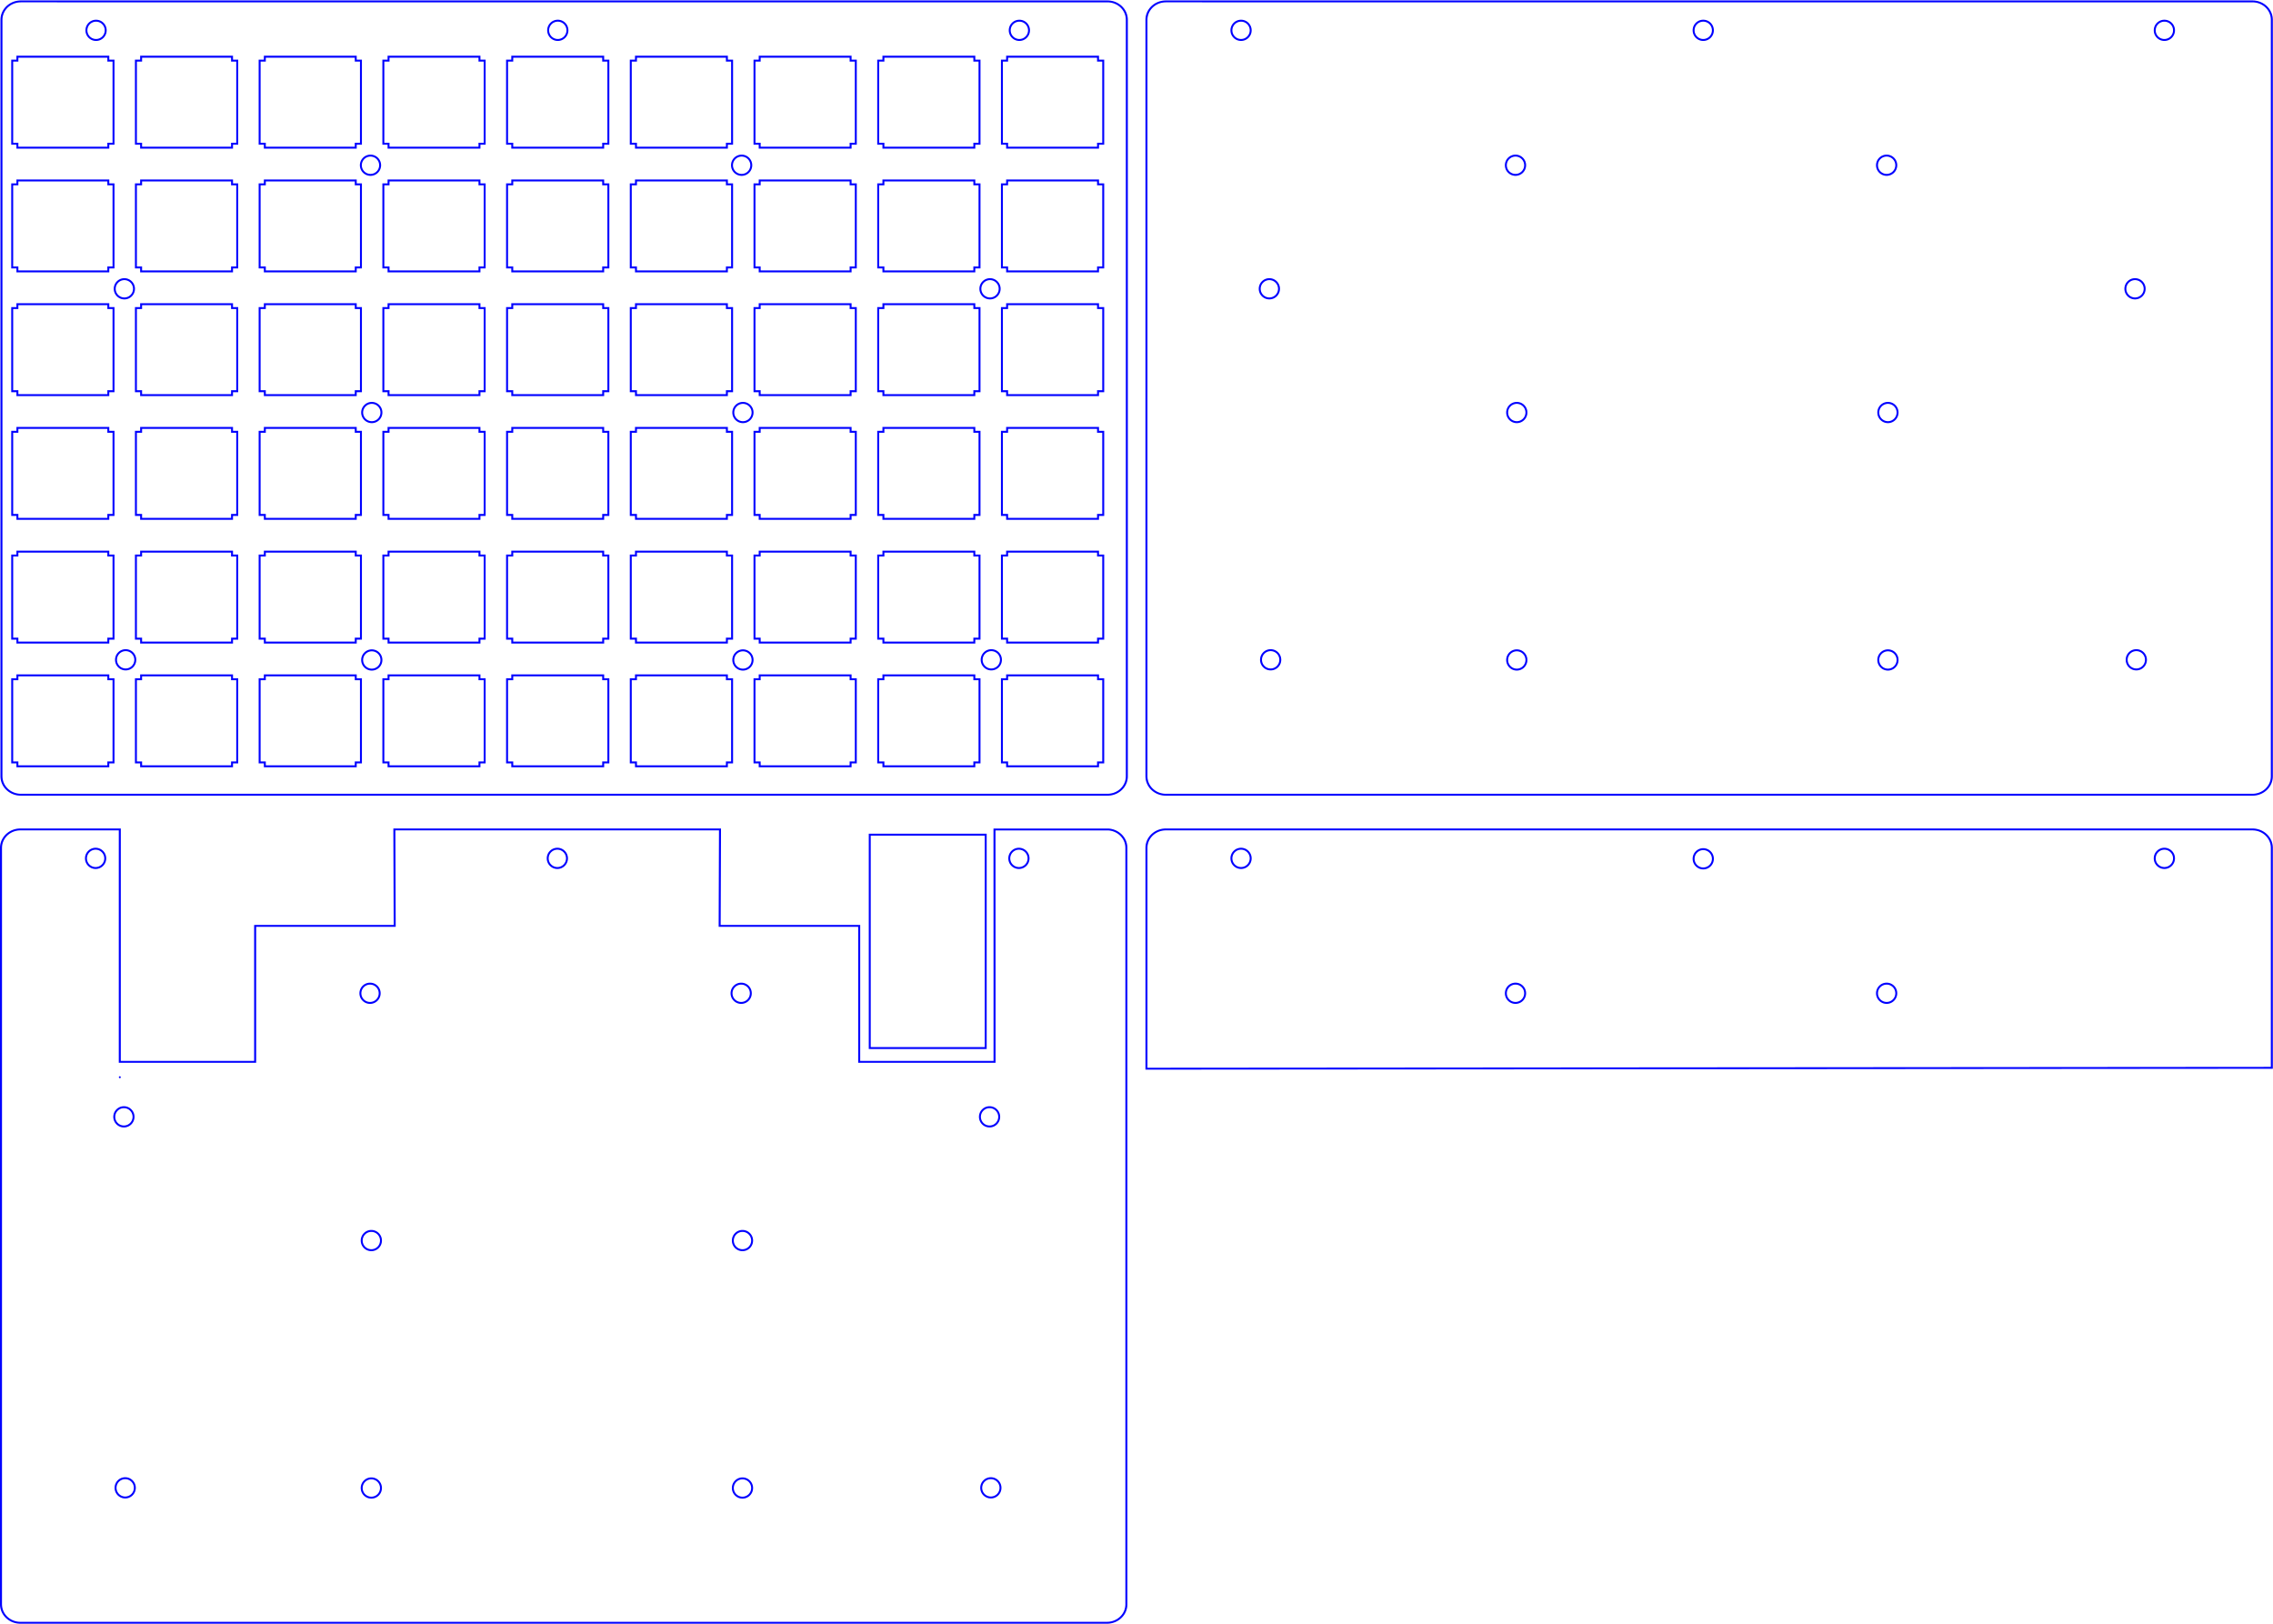 <?xml version="1.0" encoding="UTF-8" standalone="no"?>
<svg
   xmlns:dc="http://purl.org/dc/elements/1.1/"
   xmlns:cc="http://creativecommons.org/ns#"
   xmlns:rdf="http://www.w3.org/1999/02/22-rdf-syntax-ns#"
   xmlns:svg="http://www.w3.org/2000/svg"
   xmlns="http://www.w3.org/2000/svg"
   xmlns:sodipodi="http://sodipodi.sourceforge.net/DTD/sodipodi-0.dtd"
   xmlns:inkscape="http://www.inkscape.org/namespaces/inkscape"
   sodipodi:docname="bfo-9000.svg"
   inkscape:version="1.0 (4035a4fb49, 2020-05-01)"
   id="svg18353"
   version="1.1"
   viewBox="0 0 350 250"
   height="250mm"
   width="350mm"
   inkscape:label="Lili58 Lcd Cover">
  <defs
     id="defs18347" />
  <sodipodi:namedview
     inkscape:window-maximized="1"
     inkscape:window-y="-8"
     inkscape:window-x="-8"
     inkscape:window-height="1417"
     inkscape:window-width="3440"
     showgrid="true"
     inkscape:document-rotation="0"
     inkscape:current-layer="svg18353"
     inkscape:document-units="mm"
     inkscape:cy="664.48895"
     inkscape:cx="177.06092"
     inkscape:zoom="1.213035"
     inkscape:pageshadow="2"
     inkscape:pageopacity="0.0"
     borderopacity="1.0"
     bordercolor="#666666"
     pagecolor="#ffffff"
     id="base"
     inkscape:snap-bbox="true"
     inkscape:snap-grids="false"
     inkscape:bbox-paths="true">
    <inkscape:grid
       id="grid2017"
       type="xygrid" />
  </sodipodi:namedview>
  <g
     style="font-variation-settings:normal;opacity:1;vector-effect:none;fill:none;fill-opacity:1;stroke:#0000ff;stroke-width:0.3;stroke-linecap:round;stroke-linejoin:miter;stroke-miterlimit:5.091;stroke-dasharray:none;stroke-dashoffset:0;stroke-opacity:1;stop-color:#000000;stop-opacity:1"
     inkscape:label="BFO-9000 Top Alps/MX"
     id="g7222-2"
     transform="translate(0.003,-1.944)">
    <polygon
       transform="matrix(1.49,0,0,1.417,-7.229,-4.927)"
       id="polygon5690-37"
       style="font-variation-settings:normal;vector-effect:none;fill:none;fill-opacity:1;stroke:#0000ff;stroke-width:0.207;stroke-linecap:round;stroke-linejoin:miter;stroke-miterlimit:5.091;stroke-dasharray:none;stroke-dashoffset:0;stroke-opacity:1;stop-color:#000000;stop-opacity:1"
       points="120.599,90.721 120.476,90.819 120.345,90.906 120.208,90.983 120.066,91.048 119.919,91.103 119.767,91.145 119.613,91.176 119.457,91.194 119.301,91.2 7,91.201 6.843,91.194 6.687,91.176 6.533,91.145 6.381,91.103 6.234,91.048 6.092,90.983 5.955,90.906 5.824,90.819 5.701,90.721 5.585,90.615 5.479,90.499 5.381,90.376 5.294,90.245 5.217,90.108 5.152,89.966 5.097,89.819 5.055,89.667 5.024,89.513 5.006,89.357 4.999,89.201 5,7 5.006,6.843 5.024,6.687 5.055,6.533 5.097,6.381 5.152,6.234 5.217,6.092 5.294,5.955 5.381,5.824 5.479,5.701 5.585,5.585 5.701,5.479 5.824,5.381 5.955,5.294 6.092,5.217 6.234,5.152 6.381,5.097 6.533,5.055 6.687,5.024 6.843,5.006 7,4.999 119.3,5 119.457,5.006 119.613,5.024 119.767,5.055 119.919,5.097 120.066,5.152 120.208,5.217 120.345,5.294 120.476,5.381 120.599,5.479 120.715,5.585 120.821,5.701 120.919,5.824 121.006,5.955 121.083,6.092 121.148,6.234 121.203,6.381 121.245,6.533 121.276,6.687 121.294,6.843 121.3,7 121.3,89.201 121.294,89.357 121.276,89.513 121.245,89.667 121.203,89.819 121.148,89.966 121.083,90.108 121.006,90.245 120.919,90.376 120.821,90.499 120.715,90.615 " />
    <polygon
       transform="translate(-4.849,-4.849)"
       id="polygon5692-6"
       style="font-variation-settings:normal;vector-effect:none;fill:none;fill-opacity:1;stroke:#0000ff;stroke-width:0.3;stroke-linecap:round;stroke-linejoin:miter;stroke-miterlimit:5.091;stroke-dasharray:none;stroke-dashoffset:0;stroke-opacity:1;stop-color:#000000;stop-opacity:1"
       points="6.725,86.075 7.525,86.075 7.525,86.675 21.525,86.675 21.525,86.075 22.325,86.075 22.325,73.274 21.525,73.274 21.525,72.675 7.525,72.675 7.525,73.274 6.725,73.274 " />
    <polygon
       transform="translate(-4.849,-4.849)"
       id="polygon5694-9"
       style="font-variation-settings:normal;vector-effect:none;fill:none;fill-opacity:1;stroke:#0000ff;stroke-width:0.3;stroke-linecap:round;stroke-linejoin:miter;stroke-miterlimit:5.091;stroke-dasharray:none;stroke-dashoffset:0;stroke-opacity:1;stop-color:#000000;stop-opacity:1"
       points="40.575,86.675 40.575,86.075 41.375,86.075 41.375,73.274 40.575,73.274 40.575,72.675 26.575,72.675 26.575,73.274 25.775,73.274 25.775,86.075 26.575,86.075 26.575,86.675 " />
    <polygon
       transform="translate(-4.849,-4.849)"
       id="polygon5696-6"
       style="font-variation-settings:normal;vector-effect:none;fill:none;fill-opacity:1;stroke:#0000ff;stroke-width:0.3;stroke-linecap:round;stroke-linejoin:miter;stroke-miterlimit:5.091;stroke-dasharray:none;stroke-dashoffset:0;stroke-opacity:1;stop-color:#000000;stop-opacity:1"
       points="60.425,73.274 59.625,73.274 59.625,72.675 45.625,72.675 45.625,73.274 44.825,73.274 44.825,86.075 45.625,86.075 45.625,86.675 59.625,86.675 59.625,86.075 60.425,86.075 " />
    <polygon
       transform="translate(-4.849,-4.849)"
       id="polygon5698-8"
       style="font-variation-settings:normal;vector-effect:none;fill:none;fill-opacity:1;stroke:#0000ff;stroke-width:0.3;stroke-linecap:round;stroke-linejoin:miter;stroke-miterlimit:5.091;stroke-dasharray:none;stroke-dashoffset:0;stroke-opacity:1;stop-color:#000000;stop-opacity:1"
       points="64.675,72.675 64.675,73.274 63.875,73.274 63.875,86.075 64.675,86.075 64.675,86.675 78.675,86.675 78.675,86.075 79.475,86.075 79.475,73.274 78.675,73.274 78.675,72.675 " />
    <polygon
       transform="translate(-4.849,-4.849)"
       id="polygon5700-19"
       style="font-variation-settings:normal;vector-effect:none;fill:none;fill-opacity:1;stroke:#0000ff;stroke-width:0.3;stroke-linecap:round;stroke-linejoin:miter;stroke-miterlimit:5.091;stroke-dasharray:none;stroke-dashoffset:0;stroke-opacity:1;stop-color:#000000;stop-opacity:1"
       points="82.925,86.075 83.725,86.075 83.725,86.675 97.725,86.675 97.725,86.075 98.524,86.075 98.524,73.274 97.725,73.274 97.725,72.675 83.725,72.675 83.725,73.274 82.925,73.274 " />
    <polygon
       transform="translate(-4.849,-4.849)"
       id="polygon5702-28"
       style="font-variation-settings:normal;vector-effect:none;fill:none;fill-opacity:1;stroke:#0000ff;stroke-width:0.3;stroke-linecap:round;stroke-linejoin:miter;stroke-miterlimit:5.091;stroke-dasharray:none;stroke-dashoffset:0;stroke-opacity:1;stop-color:#000000;stop-opacity:1"
       points="116.774,86.675 116.774,86.075 117.574,86.075 117.574,73.274 116.774,73.274 116.774,72.675 102.774,72.675 102.774,73.274 101.975,73.274 101.975,86.075 102.774,86.075 102.774,86.675 " />
    <polygon
       transform="translate(-4.849,-4.849)"
       id="polygon5704-4"
       style="font-variation-settings:normal;vector-effect:none;fill:none;fill-opacity:1;stroke:#0000ff;stroke-width:0.3;stroke-linecap:round;stroke-linejoin:miter;stroke-miterlimit:5.091;stroke-dasharray:none;stroke-dashoffset:0;stroke-opacity:1;stop-color:#000000;stop-opacity:1"
       points="22.325,54.225 21.525,54.225 21.525,53.625 7.525,53.625 7.525,54.225 6.725,54.225 6.725,67.025 7.525,67.025 7.525,67.625 21.525,67.625 21.525,67.025 22.325,67.025 " />
    <polygon
       transform="translate(-4.849,-4.849)"
       id="polygon5706-4"
       style="font-variation-settings:normal;vector-effect:none;fill:none;fill-opacity:1;stroke:#0000ff;stroke-width:0.3;stroke-linecap:round;stroke-linejoin:miter;stroke-miterlimit:5.091;stroke-dasharray:none;stroke-dashoffset:0;stroke-opacity:1;stop-color:#000000;stop-opacity:1"
       points="26.575,53.625 26.575,54.225 25.775,54.225 25.775,67.025 26.575,67.025 26.575,67.625 40.575,67.625 40.575,67.025 41.375,67.025 41.375,54.225 40.575,54.225 40.575,53.625 " />
    <polygon
       transform="translate(-4.849,-4.849)"
       id="polygon5708-4"
       style="font-variation-settings:normal;vector-effect:none;fill:none;fill-opacity:1;stroke:#0000ff;stroke-width:0.3;stroke-linecap:round;stroke-linejoin:miter;stroke-miterlimit:5.091;stroke-dasharray:none;stroke-dashoffset:0;stroke-opacity:1;stop-color:#000000;stop-opacity:1"
       points="44.825,67.025 45.625,67.025 45.625,67.625 59.625,67.625 59.625,67.025 60.425,67.025 60.425,54.225 59.625,54.225 59.625,53.625 45.625,53.625 45.625,54.225 44.825,54.225 " />
    <polygon
       transform="translate(-4.849,-4.849)"
       id="polygon5710-9"
       style="font-variation-settings:normal;vector-effect:none;fill:none;fill-opacity:1;stroke:#0000ff;stroke-width:0.3;stroke-linecap:round;stroke-linejoin:miter;stroke-miterlimit:5.091;stroke-dasharray:none;stroke-dashoffset:0;stroke-opacity:1;stop-color:#000000;stop-opacity:1"
       points="78.675,67.625 78.675,67.025 79.475,67.025 79.475,54.225 78.675,54.225 78.675,53.625 64.675,53.625 64.675,54.225 63.875,54.225 63.875,67.025 64.675,67.025 64.675,67.625 " />
    <polygon
       transform="translate(-4.849,-4.849)"
       id="polygon5712-42"
       style="font-variation-settings:normal;vector-effect:none;fill:none;fill-opacity:1;stroke:#0000ff;stroke-width:0.3;stroke-linecap:round;stroke-linejoin:miter;stroke-miterlimit:5.091;stroke-dasharray:none;stroke-dashoffset:0;stroke-opacity:1;stop-color:#000000;stop-opacity:1"
       points="98.524,54.225 97.725,54.225 97.725,53.625 83.725,53.625 83.725,54.225 82.925,54.225 82.925,67.025 83.725,67.025 83.725,67.625 97.725,67.625 97.725,67.025 98.524,67.025 " />
    <polygon
       transform="translate(-4.849,-4.849)"
       id="polygon5714-3"
       style="font-variation-settings:normal;vector-effect:none;fill:none;fill-opacity:1;stroke:#0000ff;stroke-width:0.3;stroke-linecap:round;stroke-linejoin:miter;stroke-miterlimit:5.091;stroke-dasharray:none;stroke-dashoffset:0;stroke-opacity:1;stop-color:#000000;stop-opacity:1"
       points="102.774,53.625 102.774,54.225 101.975,54.225 101.975,67.025 102.774,67.025 102.774,67.625 116.774,67.625 116.774,67.025 117.574,67.025 117.574,54.225 116.774,54.225 116.774,53.625 " />
    <polygon
       transform="translate(-4.849,-4.849)"
       id="polygon5716-2"
       style="font-variation-settings:normal;vector-effect:none;fill:none;fill-opacity:1;stroke:#0000ff;stroke-width:0.3;stroke-linecap:round;stroke-linejoin:miter;stroke-miterlimit:5.091;stroke-dasharray:none;stroke-dashoffset:0;stroke-opacity:1;stop-color:#000000;stop-opacity:1"
       points="6.725,47.975 7.525,47.975 7.525,48.575 21.525,48.575 21.525,47.975 22.325,47.975 22.325,35.175 21.525,35.175 21.525,34.575 7.525,34.575 7.525,35.175 6.725,35.175 " />
    <polygon
       transform="translate(-4.849,-4.849)"
       id="polygon5718-5"
       style="font-variation-settings:normal;vector-effect:none;fill:none;fill-opacity:1;stroke:#0000ff;stroke-width:0.3;stroke-linecap:round;stroke-linejoin:miter;stroke-miterlimit:5.091;stroke-dasharray:none;stroke-dashoffset:0;stroke-opacity:1;stop-color:#000000;stop-opacity:1"
       points="40.575,48.575 40.575,47.975 41.375,47.975 41.375,35.175 40.575,35.175 40.575,34.575 26.575,34.575 26.575,35.175 25.775,35.175 25.775,47.975 26.575,47.975 26.575,48.575 " />
    <polygon
       transform="translate(-4.849,-4.849)"
       id="polygon5720-8"
       style="font-variation-settings:normal;vector-effect:none;fill:none;fill-opacity:1;stroke:#0000ff;stroke-width:0.3;stroke-linecap:round;stroke-linejoin:miter;stroke-miterlimit:5.091;stroke-dasharray:none;stroke-dashoffset:0;stroke-opacity:1;stop-color:#000000;stop-opacity:1"
       points="60.425,35.175 59.625,35.175 59.625,34.575 45.625,34.575 45.625,35.175 44.825,35.175 44.825,47.975 45.625,47.975 45.625,48.575 59.625,48.575 59.625,47.975 60.425,47.975 " />
    <polygon
       transform="translate(-4.849,-4.849)"
       id="polygon5722-5"
       style="font-variation-settings:normal;vector-effect:none;fill:none;fill-opacity:1;stroke:#0000ff;stroke-width:0.3;stroke-linecap:round;stroke-linejoin:miter;stroke-miterlimit:5.091;stroke-dasharray:none;stroke-dashoffset:0;stroke-opacity:1;stop-color:#000000;stop-opacity:1"
       points="64.675,34.575 64.675,35.175 63.875,35.175 63.875,47.975 64.675,47.975 64.675,48.575 78.675,48.575 78.675,47.975 79.475,47.975 79.475,35.175 78.675,35.175 78.675,34.575 " />
    <polygon
       transform="translate(-4.849,-4.849)"
       id="polygon5724-5"
       style="font-variation-settings:normal;vector-effect:none;fill:none;fill-opacity:1;stroke:#0000ff;stroke-width:0.3;stroke-linecap:round;stroke-linejoin:miter;stroke-miterlimit:5.091;stroke-dasharray:none;stroke-dashoffset:0;stroke-opacity:1;stop-color:#000000;stop-opacity:1"
       points="82.925,47.975 83.725,47.975 83.725,48.575 97.725,48.575 97.725,47.975 98.524,47.975 98.524,35.175 97.725,35.175 97.725,34.575 83.725,34.575 83.725,35.175 82.925,35.175 " />
    <polygon
       transform="translate(-4.849,-4.849)"
       id="polygon5726-1"
       style="font-variation-settings:normal;vector-effect:none;fill:none;fill-opacity:1;stroke:#0000ff;stroke-width:0.3;stroke-linecap:round;stroke-linejoin:miter;stroke-miterlimit:5.091;stroke-dasharray:none;stroke-dashoffset:0;stroke-opacity:1;stop-color:#000000;stop-opacity:1"
       points="116.774,48.575 116.774,47.975 117.574,47.975 117.574,35.175 116.774,35.175 116.774,34.575 102.774,34.575 102.774,35.175 101.975,35.175 101.975,47.975 102.774,47.975 102.774,48.575 " />
    <polygon
       transform="translate(-4.849,-4.849)"
       id="polygon5728-0"
       style="font-variation-settings:normal;vector-effect:none;fill:none;fill-opacity:1;stroke:#0000ff;stroke-width:0.3;stroke-linecap:round;stroke-linejoin:miter;stroke-miterlimit:5.091;stroke-dasharray:none;stroke-dashoffset:0;stroke-opacity:1;stop-color:#000000;stop-opacity:1"
       points="22.325,16.125 21.525,16.125 21.525,15.524 7.525,15.524 7.525,16.125 6.725,16.125 6.725,28.924 7.525,28.924 7.525,29.525 21.525,29.525 21.525,28.924 22.325,28.924 " />
    <polygon
       transform="translate(-4.849,-4.849)"
       id="polygon5730-5"
       style="font-variation-settings:normal;vector-effect:none;fill:none;fill-opacity:1;stroke:#0000ff;stroke-width:0.3;stroke-linecap:round;stroke-linejoin:miter;stroke-miterlimit:5.091;stroke-dasharray:none;stroke-dashoffset:0;stroke-opacity:1;stop-color:#000000;stop-opacity:1"
       points="26.575,15.524 26.575,16.125 25.775,16.125 25.775,28.924 26.575,28.924 26.575,29.525 40.575,29.525 40.575,28.924 41.375,28.924 41.375,16.125 40.575,16.125 40.575,15.524 " />
    <polygon
       transform="translate(-4.849,-4.849)"
       id="polygon5732-7"
       style="font-variation-settings:normal;vector-effect:none;fill:none;fill-opacity:1;stroke:#0000ff;stroke-width:0.3;stroke-linecap:round;stroke-linejoin:miter;stroke-miterlimit:5.091;stroke-dasharray:none;stroke-dashoffset:0;stroke-opacity:1;stop-color:#000000;stop-opacity:1"
       points="44.825,28.924 45.625,28.924 45.625,29.525 59.625,29.525 59.625,28.924 60.425,28.924 60.425,16.125 59.625,16.125 59.625,15.524 45.625,15.524 45.625,16.125 44.825,16.125 " />
    <polygon
       transform="translate(-4.849,-4.849)"
       id="polygon5734-9"
       style="font-variation-settings:normal;vector-effect:none;fill:none;fill-opacity:1;stroke:#0000ff;stroke-width:0.3;stroke-linecap:round;stroke-linejoin:miter;stroke-miterlimit:5.091;stroke-dasharray:none;stroke-dashoffset:0;stroke-opacity:1;stop-color:#000000;stop-opacity:1"
       points="78.675,29.525 78.675,28.924 79.475,28.924 79.475,16.125 78.675,16.125 78.675,15.524 64.675,15.524 64.675,16.125 63.875,16.125 63.875,28.924 64.675,28.924 64.675,29.525 " />
    <polygon
       transform="translate(-4.849,-4.849)"
       id="polygon5736-4"
       style="font-variation-settings:normal;vector-effect:none;fill:none;fill-opacity:1;stroke:#0000ff;stroke-width:0.3;stroke-linecap:round;stroke-linejoin:miter;stroke-miterlimit:5.091;stroke-dasharray:none;stroke-dashoffset:0;stroke-opacity:1;stop-color:#000000;stop-opacity:1"
       points="98.524,16.125 97.725,16.125 97.725,15.524 83.725,15.524 83.725,16.125 82.925,16.125 82.925,28.924 83.725,28.924 83.725,29.525 97.725,29.525 97.725,28.924 98.524,28.924 " />
    <polygon
       transform="translate(-4.849,-4.849)"
       id="polygon5738-5"
       style="font-variation-settings:normal;vector-effect:none;fill:none;fill-opacity:1;stroke:#0000ff;stroke-width:0.3;stroke-linecap:round;stroke-linejoin:miter;stroke-miterlimit:5.091;stroke-dasharray:none;stroke-dashoffset:0;stroke-opacity:1;stop-color:#000000;stop-opacity:1"
       points="102.774,15.524 102.774,16.125 101.975,16.125 101.975,28.924 102.774,28.924 102.774,29.525 116.774,29.525 116.774,28.924 117.574,28.924 117.574,16.125 116.774,16.125 116.774,15.524 " />
    <path
       style="font-variation-settings:normal;display:inline;vector-effect:none;fill:none;fill-opacity:1;stroke:#0000ff;stroke-width:0.3;stroke-linecap:round;stroke-linejoin:miter;stroke-miterlimit:5.091;stroke-dasharray:none;stroke-dashoffset:0;stroke-opacity:1;stop-color:#000000;stop-opacity:1"
       d="m 20.829,103.531 a 1.483,1.483 0 1 0 -2.967,0 1.483,1.483 0 1 0 2.967,0 z"
       id="path25-9-6"
       inkscape:connector-curvature="0" />
    <polygon
       points="22.325,86.075 22.325,73.274 21.525,73.274 21.525,72.675 7.525,72.675 7.525,73.274 6.725,73.274 6.725,86.075 7.525,86.075 7.525,86.675 21.525,86.675 21.525,86.075 "
       style="font-variation-settings:normal;display:inline;vector-effect:none;fill:none;fill-opacity:1;stroke:#0000ff;stroke-width:0.3;stroke-linecap:round;stroke-linejoin:miter;stroke-miterlimit:5.091;stroke-dasharray:none;stroke-dashoffset:0;stroke-opacity:1;stop-color:#000000;stop-opacity:1"
       id="polygon5692-5-1"
       transform="translate(-4.849,33.25)" />
    <polygon
       points="40.575,72.675 26.575,72.675 26.575,73.274 25.775,73.274 25.775,86.075 26.575,86.075 26.575,86.675 40.575,86.675 40.575,86.075 41.375,86.075 41.375,73.274 40.575,73.274 "
       style="font-variation-settings:normal;display:inline;vector-effect:none;fill:none;fill-opacity:1;stroke:#0000ff;stroke-width:0.3;stroke-linecap:round;stroke-linejoin:miter;stroke-miterlimit:5.091;stroke-dasharray:none;stroke-dashoffset:0;stroke-opacity:1;stop-color:#000000;stop-opacity:1"
       id="polygon5694-0-7"
       transform="translate(-4.849,33.25)" />
    <polygon
       points="44.825,73.274 44.825,86.075 45.625,86.075 45.625,86.675 59.625,86.675 59.625,86.075 60.425,86.075 60.425,73.274 59.625,73.274 59.625,72.675 45.625,72.675 45.625,73.274 "
       style="font-variation-settings:normal;display:inline;vector-effect:none;fill:none;fill-opacity:1;stroke:#0000ff;stroke-width:0.3;stroke-linecap:round;stroke-linejoin:miter;stroke-miterlimit:5.091;stroke-dasharray:none;stroke-dashoffset:0;stroke-opacity:1;stop-color:#000000;stop-opacity:1"
       id="polygon5696-0-1"
       transform="translate(-4.849,33.25)" />
    <polygon
       points="64.675,86.675 78.675,86.675 78.675,86.075 79.475,86.075 79.475,73.274 78.675,73.274 78.675,72.675 64.675,72.675 64.675,73.274 63.875,73.274 63.875,86.075 64.675,86.075 "
       style="font-variation-settings:normal;display:inline;vector-effect:none;fill:none;fill-opacity:1;stroke:#0000ff;stroke-width:0.3;stroke-linecap:round;stroke-linejoin:miter;stroke-miterlimit:5.091;stroke-dasharray:none;stroke-dashoffset:0;stroke-opacity:1;stop-color:#000000;stop-opacity:1"
       id="polygon5698-0-0"
       transform="translate(-4.849,33.25)" />
    <polygon
       points="98.524,86.075 98.524,73.274 97.725,73.274 97.725,72.675 83.725,72.675 83.725,73.274 82.925,73.274 82.925,86.075 83.725,86.075 83.725,86.675 97.725,86.675 97.725,86.075 "
       style="font-variation-settings:normal;display:inline;vector-effect:none;fill:none;fill-opacity:1;stroke:#0000ff;stroke-width:0.3;stroke-linecap:round;stroke-linejoin:miter;stroke-miterlimit:5.091;stroke-dasharray:none;stroke-dashoffset:0;stroke-opacity:1;stop-color:#000000;stop-opacity:1"
       id="polygon5700-7-7"
       transform="translate(-4.849,33.25)" />
    <polygon
       points="116.774,72.675 102.774,72.675 102.774,73.274 101.975,73.274 101.975,86.075 102.774,86.075 102.774,86.675 116.774,86.675 116.774,86.075 117.574,86.075 117.574,73.274 116.774,73.274 "
       style="font-variation-settings:normal;display:inline;vector-effect:none;fill:none;fill-opacity:1;stroke:#0000ff;stroke-width:0.3;stroke-linecap:round;stroke-linejoin:miter;stroke-miterlimit:5.091;stroke-dasharray:none;stroke-dashoffset:0;stroke-opacity:1;stop-color:#000000;stop-opacity:1"
       id="polygon5702-2-4"
       transform="translate(-4.849,33.25)" />
    <polygon
       points="6.725,54.225 6.725,67.025 7.525,67.025 7.525,67.625 21.525,67.625 21.525,67.025 22.325,67.025 22.325,54.225 21.525,54.225 21.525,53.625 7.525,53.625 7.525,54.225 "
       style="font-variation-settings:normal;display:inline;vector-effect:none;fill:none;fill-opacity:1;stroke:#0000ff;stroke-width:0.3;stroke-linecap:round;stroke-linejoin:miter;stroke-miterlimit:5.091;stroke-dasharray:none;stroke-dashoffset:0;stroke-opacity:1;stop-color:#000000;stop-opacity:1"
       id="polygon5704-7-5"
       transform="translate(-4.849,33.25)" />
    <polygon
       points="26.575,67.625 40.575,67.625 40.575,67.025 41.375,67.025 41.375,54.225 40.575,54.225 40.575,53.625 26.575,53.625 26.575,54.225 25.775,54.225 25.775,67.025 26.575,67.025 "
       style="font-variation-settings:normal;display:inline;vector-effect:none;fill:none;fill-opacity:1;stroke:#0000ff;stroke-width:0.3;stroke-linecap:round;stroke-linejoin:miter;stroke-miterlimit:5.091;stroke-dasharray:none;stroke-dashoffset:0;stroke-opacity:1;stop-color:#000000;stop-opacity:1"
       id="polygon5706-0-1"
       transform="translate(-4.849,33.25)" />
    <polygon
       points="60.425,67.025 60.425,54.225 59.625,54.225 59.625,53.625 45.625,53.625 45.625,54.225 44.825,54.225 44.825,67.025 45.625,67.025 45.625,67.625 59.625,67.625 59.625,67.025 "
       style="font-variation-settings:normal;display:inline;vector-effect:none;fill:none;fill-opacity:1;stroke:#0000ff;stroke-width:0.3;stroke-linecap:round;stroke-linejoin:miter;stroke-miterlimit:5.091;stroke-dasharray:none;stroke-dashoffset:0;stroke-opacity:1;stop-color:#000000;stop-opacity:1"
       id="polygon5708-1-0"
       transform="translate(-4.849,33.25)" />
    <polygon
       points="78.675,53.625 64.675,53.625 64.675,54.225 63.875,54.225 63.875,67.025 64.675,67.025 64.675,67.625 78.675,67.625 78.675,67.025 79.475,67.025 79.475,54.225 78.675,54.225 "
       style="font-variation-settings:normal;display:inline;vector-effect:none;fill:none;fill-opacity:1;stroke:#0000ff;stroke-width:0.3;stroke-linecap:round;stroke-linejoin:miter;stroke-miterlimit:5.091;stroke-dasharray:none;stroke-dashoffset:0;stroke-opacity:1;stop-color:#000000;stop-opacity:1"
       id="polygon5710-0-1"
       transform="translate(-4.849,33.25)" />
    <polygon
       points="82.925,54.225 82.925,67.025 83.725,67.025 83.725,67.625 97.725,67.625 97.725,67.025 98.524,67.025 98.524,54.225 97.725,54.225 97.725,53.625 83.725,53.625 83.725,54.225 "
       style="font-variation-settings:normal;display:inline;vector-effect:none;fill:none;fill-opacity:1;stroke:#0000ff;stroke-width:0.3;stroke-linecap:round;stroke-linejoin:miter;stroke-miterlimit:5.091;stroke-dasharray:none;stroke-dashoffset:0;stroke-opacity:1;stop-color:#000000;stop-opacity:1"
       id="polygon5712-3-5"
       transform="translate(-4.849,33.25)" />
    <polygon
       points="102.774,67.625 116.774,67.625 116.774,67.025 117.574,67.025 117.574,54.225 116.774,54.225 116.774,53.625 102.774,53.625 102.774,54.225 101.975,54.225 101.975,67.025 102.774,67.025 "
       style="font-variation-settings:normal;display:inline;vector-effect:none;fill:none;fill-opacity:1;stroke:#0000ff;stroke-width:0.3;stroke-linecap:round;stroke-linejoin:miter;stroke-miterlimit:5.091;stroke-dasharray:none;stroke-dashoffset:0;stroke-opacity:1;stop-color:#000000;stop-opacity:1"
       id="polygon5714-0-8"
       transform="translate(-4.849,33.25)" />
    <polygon
       points="64.675,86.675 78.675,86.675 78.675,86.075 79.475,86.075 79.475,73.274 78.675,73.274 78.675,72.675 64.675,72.675 64.675,73.274 63.875,73.274 63.875,86.075 64.675,86.075 "
       style="font-variation-settings:normal;display:inline;vector-effect:none;fill:none;fill-opacity:1;stroke:#0000ff;stroke-width:0.3;stroke-linecap:round;stroke-linejoin:miter;stroke-miterlimit:5.091;stroke-dasharray:none;stroke-dashoffset:0;stroke-opacity:1;stop-color:#000000;stop-opacity:1"
       id="polygon5698-1-9"
       transform="translate(52.3,-4.849)" />
    <polygon
       points="98.524,86.075 98.524,73.274 97.725,73.274 97.725,72.675 83.725,72.675 83.725,73.274 82.925,73.274 82.925,86.075 83.725,86.075 83.725,86.675 97.725,86.675 97.725,86.075 "
       style="font-variation-settings:normal;display:inline;vector-effect:none;fill:none;fill-opacity:1;stroke:#0000ff;stroke-width:0.3;stroke-linecap:round;stroke-linejoin:miter;stroke-miterlimit:5.091;stroke-dasharray:none;stroke-dashoffset:0;stroke-opacity:1;stop-color:#000000;stop-opacity:1"
       id="polygon5700-1-2"
       transform="translate(52.3,-4.849)" />
    <polygon
       points="116.774,72.675 102.774,72.675 102.774,73.274 101.975,73.274 101.975,86.075 102.774,86.075 102.774,86.675 116.774,86.675 116.774,86.075 117.574,86.075 117.574,73.274 116.774,73.274 "
       style="font-variation-settings:normal;display:inline;vector-effect:none;fill:none;fill-opacity:1;stroke:#0000ff;stroke-width:0.3;stroke-linecap:round;stroke-linejoin:miter;stroke-miterlimit:5.091;stroke-dasharray:none;stroke-dashoffset:0;stroke-opacity:1;stop-color:#000000;stop-opacity:1"
       id="polygon5702-5-5"
       transform="translate(52.3,-4.849)" />
    <polygon
       points="78.675,53.625 64.675,53.625 64.675,54.225 63.875,54.225 63.875,67.025 64.675,67.025 64.675,67.625 78.675,67.625 78.675,67.025 79.475,67.025 79.475,54.225 78.675,54.225 "
       style="font-variation-settings:normal;display:inline;vector-effect:none;fill:none;fill-opacity:1;stroke:#0000ff;stroke-width:0.3;stroke-linecap:round;stroke-linejoin:miter;stroke-miterlimit:5.091;stroke-dasharray:none;stroke-dashoffset:0;stroke-opacity:1;stop-color:#000000;stop-opacity:1"
       id="polygon5710-6-4"
       transform="translate(52.3,-4.849)" />
    <polygon
       points="82.925,54.225 82.925,67.025 83.725,67.025 83.725,67.625 97.725,67.625 97.725,67.025 98.524,67.025 98.524,54.225 97.725,54.225 97.725,53.625 83.725,53.625 83.725,54.225 "
       style="font-variation-settings:normal;display:inline;vector-effect:none;fill:none;fill-opacity:1;stroke:#0000ff;stroke-width:0.3;stroke-linecap:round;stroke-linejoin:miter;stroke-miterlimit:5.091;stroke-dasharray:none;stroke-dashoffset:0;stroke-opacity:1;stop-color:#000000;stop-opacity:1"
       id="polygon5712-4-9"
       transform="translate(52.3,-4.849)" />
    <polygon
       points="102.774,67.625 116.774,67.625 116.774,67.025 117.574,67.025 117.574,54.225 116.774,54.225 116.774,53.625 102.774,53.625 102.774,54.225 101.975,54.225 101.975,67.025 102.774,67.025 "
       style="font-variation-settings:normal;display:inline;vector-effect:none;fill:none;fill-opacity:1;stroke:#0000ff;stroke-width:0.3;stroke-linecap:round;stroke-linejoin:miter;stroke-miterlimit:5.091;stroke-dasharray:none;stroke-dashoffset:0;stroke-opacity:1;stop-color:#000000;stop-opacity:1"
       id="polygon5714-2-7"
       transform="translate(52.3,-4.849)" />
    <polygon
       points="64.675,48.575 78.675,48.575 78.675,47.975 79.475,47.975 79.475,35.175 78.675,35.175 78.675,34.575 64.675,34.575 64.675,35.175 63.875,35.175 63.875,47.975 64.675,47.975 "
       style="font-variation-settings:normal;display:inline;vector-effect:none;fill:none;fill-opacity:1;stroke:#0000ff;stroke-width:0.3;stroke-linecap:round;stroke-linejoin:miter;stroke-miterlimit:5.091;stroke-dasharray:none;stroke-dashoffset:0;stroke-opacity:1;stop-color:#000000;stop-opacity:1"
       id="polygon5722-7-0"
       transform="translate(52.3,-4.849)" />
    <polygon
       points="98.524,47.975 98.524,35.175 97.725,35.175 97.725,34.575 83.725,34.575 83.725,35.175 82.925,35.175 82.925,47.975 83.725,47.975 83.725,48.575 97.725,48.575 97.725,47.975 "
       style="font-variation-settings:normal;display:inline;vector-effect:none;fill:none;fill-opacity:1;stroke:#0000ff;stroke-width:0.3;stroke-linecap:round;stroke-linejoin:miter;stroke-miterlimit:5.091;stroke-dasharray:none;stroke-dashoffset:0;stroke-opacity:1;stop-color:#000000;stop-opacity:1"
       id="polygon5724-1-5"
       transform="translate(52.3,-4.849)" />
    <polygon
       points="116.774,34.575 102.774,34.575 102.774,35.175 101.975,35.175 101.975,47.975 102.774,47.975 102.774,48.575 116.774,48.575 116.774,47.975 117.574,47.975 117.574,35.175 116.774,35.175 "
       style="font-variation-settings:normal;display:inline;vector-effect:none;fill:none;fill-opacity:1;stroke:#0000ff;stroke-width:0.3;stroke-linecap:round;stroke-linejoin:miter;stroke-miterlimit:5.091;stroke-dasharray:none;stroke-dashoffset:0;stroke-opacity:1;stop-color:#000000;stop-opacity:1"
       id="polygon5726-6-7"
       transform="translate(52.3,-4.849)" />
    <polygon
       points="78.675,15.524 64.675,15.524 64.675,16.125 63.875,16.125 63.875,28.924 64.675,28.924 64.675,29.525 78.675,29.525 78.675,28.924 79.475,28.924 79.475,16.125 78.675,16.125 "
       style="font-variation-settings:normal;display:inline;vector-effect:none;fill:none;fill-opacity:1;stroke:#0000ff;stroke-width:0.3;stroke-linecap:round;stroke-linejoin:miter;stroke-miterlimit:5.091;stroke-dasharray:none;stroke-dashoffset:0;stroke-opacity:1;stop-color:#000000;stop-opacity:1"
       id="polygon5734-6-1"
       transform="translate(52.3,-4.849)" />
    <polygon
       points="82.925,16.125 82.925,28.924 83.725,28.924 83.725,29.525 97.725,29.525 97.725,28.924 98.524,28.924 98.524,16.125 97.725,16.125 97.725,15.524 83.725,15.524 83.725,16.125 "
       style="font-variation-settings:normal;display:inline;vector-effect:none;fill:none;fill-opacity:1;stroke:#0000ff;stroke-width:0.3;stroke-linecap:round;stroke-linejoin:miter;stroke-miterlimit:5.091;stroke-dasharray:none;stroke-dashoffset:0;stroke-opacity:1;stop-color:#000000;stop-opacity:1"
       id="polygon5736-3-8"
       transform="translate(52.3,-4.849)" />
    <polygon
       points="102.774,29.525 116.774,29.525 116.774,28.924 117.574,28.924 117.574,16.125 116.774,16.125 116.774,15.524 102.774,15.524 102.774,16.125 101.975,16.125 101.975,28.924 102.774,28.924 "
       style="font-variation-settings:normal;display:inline;vector-effect:none;fill:none;fill-opacity:1;stroke:#0000ff;stroke-width:0.3;stroke-linecap:round;stroke-linejoin:miter;stroke-miterlimit:5.091;stroke-dasharray:none;stroke-dashoffset:0;stroke-opacity:1;stop-color:#000000;stop-opacity:1"
       id="polygon5738-9-9"
       transform="translate(52.3,-4.849)" />
    <path
       inkscape:connector-curvature="0"
       id="path27-1-5-9"
       d="m 154.124,103.531 a 1.483,1.483 0 1 0 -2.967,0 1.483,1.483 0 1 0 2.967,0 z"
       style="font-variation-settings:normal;display:inline;vector-effect:none;fill:none;fill-opacity:1;stroke:#0000ff;stroke-width:0.3;stroke-linecap:round;stroke-linejoin:miter;stroke-miterlimit:5.091;stroke-dasharray:none;stroke-dashoffset:0;stroke-opacity:1;stop-color:#000000;stop-opacity:1" />
    <polygon
       transform="translate(52.3,33.25)"
       id="polygon5698-0-2-9"
       style="font-variation-settings:normal;display:inline;vector-effect:none;fill:none;fill-opacity:1;stroke:#0000ff;stroke-width:0.3;stroke-linecap:round;stroke-linejoin:miter;stroke-miterlimit:5.091;stroke-dasharray:none;stroke-dashoffset:0;stroke-opacity:1;stop-color:#000000;stop-opacity:1"
       points="78.675,73.274 78.675,72.675 64.675,72.675 64.675,73.274 63.875,73.274 63.875,86.075 64.675,86.075 64.675,86.675 78.675,86.675 78.675,86.075 79.475,86.075 79.475,73.274 " />
    <polygon
       transform="translate(52.3,33.25)"
       id="polygon5700-7-2-7"
       style="font-variation-settings:normal;display:inline;vector-effect:none;fill:none;fill-opacity:1;stroke:#0000ff;stroke-width:0.3;stroke-linecap:round;stroke-linejoin:miter;stroke-miterlimit:5.091;stroke-dasharray:none;stroke-dashoffset:0;stroke-opacity:1;stop-color:#000000;stop-opacity:1"
       points="83.725,73.274 82.925,73.274 82.925,86.075 83.725,86.075 83.725,86.675 97.725,86.675 97.725,86.075 98.524,86.075 98.524,73.274 97.725,73.274 97.725,72.675 83.725,72.675 " />
    <polygon
       transform="translate(52.3,33.25)"
       id="polygon5702-2-3-8"
       style="font-variation-settings:normal;display:inline;vector-effect:none;fill:none;fill-opacity:1;stroke:#0000ff;stroke-width:0.3;stroke-linecap:round;stroke-linejoin:miter;stroke-miterlimit:5.091;stroke-dasharray:none;stroke-dashoffset:0;stroke-opacity:1;stop-color:#000000;stop-opacity:1"
       points="102.774,86.075 102.774,86.675 116.774,86.675 116.774,86.075 117.574,86.075 117.574,73.274 116.774,73.274 116.774,72.675 102.774,72.675 102.774,73.274 101.975,73.274 101.975,86.075 " />
    <polygon
       transform="translate(52.3,33.25)"
       id="polygon5710-0-8-0"
       style="font-variation-settings:normal;display:inline;vector-effect:none;fill:none;fill-opacity:1;stroke:#0000ff;stroke-width:0.3;stroke-linecap:round;stroke-linejoin:miter;stroke-miterlimit:5.091;stroke-dasharray:none;stroke-dashoffset:0;stroke-opacity:1;stop-color:#000000;stop-opacity:1"
       points="64.675,67.025 64.675,67.625 78.675,67.625 78.675,67.025 79.475,67.025 79.475,54.225 78.675,54.225 78.675,53.625 64.675,53.625 64.675,54.225 63.875,54.225 63.875,67.025 " />
    <polygon
       transform="translate(52.3,33.25)"
       id="polygon5712-3-1-5"
       style="font-variation-settings:normal;display:inline;vector-effect:none;fill:none;fill-opacity:1;stroke:#0000ff;stroke-width:0.3;stroke-linecap:round;stroke-linejoin:miter;stroke-miterlimit:5.091;stroke-dasharray:none;stroke-dashoffset:0;stroke-opacity:1;stop-color:#000000;stop-opacity:1"
       points="97.725,67.025 98.524,67.025 98.524,54.225 97.725,54.225 97.725,53.625 83.725,53.625 83.725,54.225 82.925,54.225 82.925,67.025 83.725,67.025 83.725,67.625 97.725,67.625 " />
    <polygon
       transform="translate(52.3,33.25)"
       id="polygon5714-0-5-1"
       style="font-variation-settings:normal;display:inline;vector-effect:none;fill:none;fill-opacity:1;stroke:#0000ff;stroke-width:0.3;stroke-linecap:round;stroke-linejoin:miter;stroke-miterlimit:5.091;stroke-dasharray:none;stroke-dashoffset:0;stroke-opacity:1;stop-color:#000000;stop-opacity:1"
       points="116.774,54.225 116.774,53.625 102.774,53.625 102.774,54.225 101.975,54.225 101.975,67.025 102.774,67.025 102.774,67.625 116.774,67.625 116.774,67.025 117.574,67.025 117.574,54.225 " />
    <path
       inkscape:connector-curvature="0"
       id="path23-9-7"
       d="m 20.63,46.409 a 1.483,1.483 0 1 0 -2.967,0 1.483,1.483 0 1 0 2.967,0 z"
       style="font-variation-settings:normal;display:inline;vector-effect:none;fill:none;fill-opacity:1;stroke:#0000ff;stroke-width:0.3;stroke-linecap:round;stroke-linejoin:miter;stroke-miterlimit:5.091;stroke-dasharray:none;stroke-dashoffset:0;stroke-opacity:1;stop-color:#000000;stop-opacity:1" />
    <path
       inkscape:connector-curvature="0"
       id="path23-4-4"
       d="m 58.73,103.558 a 1.483,1.483 0 1 0 -2.967,0 1.483,1.483 0 1 0 2.967,0 z"
       style="font-variation-settings:normal;display:inline;vector-effect:none;fill:none;fill-opacity:1;stroke:#0000ff;stroke-width:0.3;stroke-linecap:round;stroke-linejoin:miter;stroke-miterlimit:5.091;stroke-dasharray:none;stroke-dashoffset:0;stroke-opacity:1;stop-color:#000000;stop-opacity:1" />
    <path
       inkscape:connector-curvature="0"
       id="path23-6-7"
       d="m 115.879,103.558 a 1.483,1.483 0 1 0 -2.967,0 1.483,1.483 0 1 0 2.967,0 z"
       style="font-variation-settings:normal;display:inline;vector-effect:none;fill:none;fill-opacity:1;stroke:#0000ff;stroke-width:0.3;stroke-linecap:round;stroke-linejoin:miter;stroke-miterlimit:5.091;stroke-dasharray:none;stroke-dashoffset:0;stroke-opacity:1;stop-color:#000000;stop-opacity:1" />
    <path
       inkscape:connector-curvature="0"
       id="path23-8-5"
       d="m 58.53,27.386 a 1.483,1.483 0 1 0 -2.967,0 1.483,1.483 0 1 0 2.967,0 z"
       style="font-variation-settings:normal;display:inline;vector-effect:none;fill:none;fill-opacity:1;stroke:#0000ff;stroke-width:0.3;stroke-linecap:round;stroke-linejoin:miter;stroke-miterlimit:5.091;stroke-dasharray:none;stroke-dashoffset:0;stroke-opacity:1;stop-color:#000000;stop-opacity:1" />
    <path
       style="font-variation-settings:normal;display:inline;vector-effect:none;fill:none;fill-opacity:1;stroke:#0000ff;stroke-width:0.3;stroke-linecap:round;stroke-linejoin:miter;stroke-miterlimit:5.091;stroke-dasharray:none;stroke-dashoffset:0;stroke-opacity:1;stop-color:#000000;stop-opacity:1"
       d="m 58.73,65.459 a 1.483,1.483 0 1 0 -2.967,0 1.483,1.483 0 1 0 2.967,0 z"
       id="path25-5-0"
       inkscape:connector-curvature="0" />
    <path
       inkscape:connector-curvature="0"
       id="path23-87-4"
       d="m 115.679,27.386 a 1.483,1.483 0 1 0 -2.967,0 1.483,1.483 0 1 0 2.967,0 z"
       style="font-variation-settings:normal;display:inline;vector-effect:none;fill:none;fill-opacity:1;stroke:#0000ff;stroke-width:0.3;stroke-linecap:round;stroke-linejoin:miter;stroke-miterlimit:5.091;stroke-dasharray:none;stroke-dashoffset:0;stroke-opacity:1;stop-color:#000000;stop-opacity:1" />
    <path
       style="font-variation-settings:normal;display:inline;vector-effect:none;fill:none;fill-opacity:1;stroke:#0000ff;stroke-width:0.3;stroke-linecap:round;stroke-linejoin:miter;stroke-miterlimit:5.091;stroke-dasharray:none;stroke-dashoffset:0;stroke-opacity:1;stop-color:#000000;stop-opacity:1"
       d="m 115.879,65.459 a 1.483,1.483 0 1 0 -2.967,0 1.483,1.483 0 1 0 2.967,0 z"
       id="path25-4-12"
       inkscape:connector-curvature="0" />
    <path
       style="font-variation-settings:normal;display:inline;vector-effect:none;fill:none;fill-opacity:1;stroke:#0000ff;stroke-width:0.3;stroke-linecap:round;stroke-linejoin:miter;stroke-miterlimit:5.091;stroke-dasharray:none;stroke-dashoffset:0;stroke-opacity:1;stop-color:#000000;stop-opacity:1"
       d="m 153.925,46.409 a 1.483,1.483 0 1 0 -2.967,0 1.483,1.483 0 1 0 2.967,0 z"
       id="path23-9-20-2"
       inkscape:connector-curvature="0" />
    <path
       inkscape:connector-curvature="0"
       id="path23-8-8-8-65"
       d="m 155.478,6.615 a 1.483,1.483 0 1 1 2.967,0 1.483,1.483 0 1 1 -2.967,0 z"
       style="font-variation-settings:normal;display:inline;vector-effect:none;fill:none;fill-opacity:1;stroke:#0000ff;stroke-width:0.3;stroke-linecap:round;stroke-linejoin:miter;stroke-miterlimit:5.091;stroke-dasharray:none;stroke-dashoffset:0;stroke-opacity:1;stop-color:#000000;stop-opacity:1" />
    <path
       style="font-variation-settings:normal;display:inline;vector-effect:none;fill:none;fill-opacity:1;stroke:#0000ff;stroke-width:0.3;stroke-linecap:round;stroke-linejoin:miter;stroke-miterlimit:5.091;stroke-dasharray:none;stroke-dashoffset:0;stroke-opacity:1;stop-color:#000000;stop-opacity:1"
       d="m 16.272,6.615 a 1.483,1.483 0 1 0 -2.967,0 1.483,1.483 0 1 0 2.967,0 z"
       id="path23-8-8-8-6-0"
       inkscape:connector-curvature="0" />
    <path
       inkscape:connector-curvature="0"
       id="path23-8-8-8-6-0-6"
       d="m 87.371,6.614 a 1.483,1.484 0 1 0 -2.967,0 1.483,1.484 0 1 0 2.967,0 z"
       style="font-variation-settings:normal;display:inline;vector-effect:none;fill:none;fill-opacity:1;stroke:#0000ff;stroke-width:0.3;stroke-linecap:round;stroke-linejoin:miter;stroke-miterlimit:5.091;stroke-dasharray:none;stroke-dashoffset:0;stroke-opacity:1;stop-color:#000000;stop-opacity:1" />
  </g>
  <g
     style="font-variation-settings:normal;opacity:1;vector-effect:none;fill:none;fill-opacity:1;stroke:#0000ff;stroke-width:0.3;stroke-linecap:round;stroke-linejoin:miter;stroke-miterlimit:5.091;stroke-dasharray:none;stroke-dashoffset:0;stroke-opacity:1;stop-color:#000000;stop-opacity:1"
     transform="translate(-0.07,127.489)"
     inkscape:label="BFO-9000 Back"
     id="g3203">
    <g
       style="font-variation-settings:normal;vector-effect:none;fill:none;fill-opacity:1;stroke:#0000ff;stroke-width:0.3;stroke-linecap:round;stroke-linejoin:miter;stroke-miterlimit:5.091;stroke-dasharray:none;stroke-dashoffset:0;stroke-opacity:1;stop-color:#000000;stop-opacity:1"
       id="g7222"
       transform="translate(0.003,-1.944)">
      <path
         id="polygon5690"
         style="font-variation-settings:normal;vector-effect:none;fill:none;fill-opacity:1;stroke:#0000ff;stroke-width:0.207;stroke-linecap:round;stroke-linejoin:miter;stroke-miterlimit:5.091;stroke-dasharray:none;stroke-dashoffset:0;stroke-opacity:1;stop-color:#000000;stop-opacity:1"
         d="M 45.651,4.999 45.685,15.481 H 31.265 V 30.254 H 17.277 l 2.34e-4,-8.274 4e-4,-16.981 L 7,4.999 6.843,5.006 6.687,5.024 6.533,5.055 6.381,5.097 6.234,5.152 6.092,5.217 5.955,5.294 5.824,5.381 5.701,5.479 5.585,5.585 5.479,5.701 5.381,5.824 5.294,5.955 5.217,6.092 5.152,6.234 5.097,6.381 5.055,6.533 5.024,6.687 5.006,6.843 5,7 4.999,89.201 l 0.007,0.156 0.018,0.156 0.031,0.154 0.042,0.152 0.055,0.147 0.065,0.142 0.077,0.137 0.087,0.131 0.098,0.123 0.106,0.116 0.116,0.106 0.123,0.098 0.131,0.087 0.137,0.077 0.142,0.065 0.147,0.055 0.152,0.042 0.154,0.031 0.156,0.018 L 7,91.201 119.301,91.2 l 0.156,-0.006 0.156,-0.018 0.154,-0.031 0.152,-0.042 0.147,-0.055 0.142,-0.065 0.137,-0.077 0.131,-0.087 0.123,-0.098 0.116,-0.106 0.106,-0.116 0.098,-0.123 0.087,-0.131 0.077,-0.137 0.065,-0.142 0.055,-0.147 0.042,-0.152 0.031,-0.154 0.018,-0.156 0.006,-0.156 V 7 l -0.006,-0.157 -0.018,-0.156 -0.031,-0.154 -0.042,-0.152 -0.055,-0.147 -0.065,-0.142 -0.077,-0.137 -0.087,-0.131 -0.098,-0.123 -0.106,-0.116 -0.116,-0.106 -0.123,-0.098 -0.131,-0.087 -0.137,-0.077 -0.142,-0.065 -0.147,-0.055 -0.152,-0.042 -0.154,-0.031 -0.156,-0.018 -11.787,9.17e-5 0.006,16.974 2.4e-4,8.274 H 93.689 V 15.481 H 79.269 l 0.034,-10.482 z"
         sodipodi:nodetypes="cccccccccccccccccccccccccccccccccccccccccccccccccccccccccccccccccccccccccccccccccccccccccccccccccc"
         transform="matrix(1.49,0,0,1.417,-7.229,-4.927)" />
      <path
         style="font-variation-settings:normal;display:inline;vector-effect:none;fill:none;fill-opacity:1;stroke:#0000ff;stroke-width:0.3;stroke-linecap:round;stroke-linejoin:miter;stroke-miterlimit:5.091;stroke-dasharray:none;stroke-dashoffset:0;stroke-opacity:1;stop-color:#000000;stop-opacity:1"
         d="m 20.829,103.531 a 1.483,1.483 0 1 0 -2.967,0 1.483,1.483 0 1 0 2.967,0 z"
         id="path25-9"
         inkscape:connector-curvature="0" />
      <path
         inkscape:connector-curvature="0"
         id="path27-1-5"
         d="m 154.124,103.531 a 1.483,1.483 0 1 0 -2.967,0 1.483,1.483 0 1 0 2.967,0 z"
         style="font-variation-settings:normal;display:inline;vector-effect:none;fill:none;fill-opacity:1;stroke:#0000ff;stroke-width:0.3;stroke-linecap:round;stroke-linejoin:miter;stroke-miterlimit:5.091;stroke-dasharray:none;stroke-dashoffset:0;stroke-opacity:1;stop-color:#000000;stop-opacity:1" />
      <path
         inkscape:connector-curvature="0"
         id="path23-9"
         d="m 20.63,46.409 a 1.483,1.483 0 1 0 -2.967,0 1.483,1.483 0 1 0 2.967,0 z"
         style="font-variation-settings:normal;display:inline;vector-effect:none;fill:none;fill-opacity:1;stroke:#0000ff;stroke-width:0.3;stroke-linecap:round;stroke-linejoin:miter;stroke-miterlimit:5.091;stroke-dasharray:none;stroke-dashoffset:0;stroke-opacity:1;stop-color:#000000;stop-opacity:1" />
      <path
         inkscape:connector-curvature="0"
         id="path23-4"
         d="m 58.73,103.558 a 1.483,1.483 0 1 0 -2.967,0 1.483,1.483 0 1 0 2.967,0 z"
         style="font-variation-settings:normal;display:inline;vector-effect:none;fill:none;fill-opacity:1;stroke:#0000ff;stroke-width:0.3;stroke-linecap:round;stroke-linejoin:miter;stroke-miterlimit:5.091;stroke-dasharray:none;stroke-dashoffset:0;stroke-opacity:1;stop-color:#000000;stop-opacity:1" />
      <path
         inkscape:connector-curvature="0"
         id="path23-6"
         d="m 115.879,103.558 a 1.483,1.483 0 1 0 -2.967,0 1.483,1.483 0 1 0 2.967,0 z"
         style="font-variation-settings:normal;display:inline;vector-effect:none;fill:none;fill-opacity:1;stroke:#0000ff;stroke-width:0.3;stroke-linecap:round;stroke-linejoin:miter;stroke-miterlimit:5.091;stroke-dasharray:none;stroke-dashoffset:0;stroke-opacity:1;stop-color:#000000;stop-opacity:1" />
      <path
         inkscape:connector-curvature="0"
         id="path23-8"
         d="m 58.53,27.386 a 1.483,1.483 0 1 0 -2.967,0 1.483,1.483 0 1 0 2.967,0 z"
         style="font-variation-settings:normal;display:inline;vector-effect:none;fill:none;fill-opacity:1;stroke:#0000ff;stroke-width:0.3;stroke-linecap:round;stroke-linejoin:miter;stroke-miterlimit:5.091;stroke-dasharray:none;stroke-dashoffset:0;stroke-opacity:1;stop-color:#000000;stop-opacity:1" />
      <path
         style="font-variation-settings:normal;display:inline;vector-effect:none;fill:none;fill-opacity:1;stroke:#0000ff;stroke-width:0.3;stroke-linecap:round;stroke-linejoin:miter;stroke-miterlimit:5.091;stroke-dasharray:none;stroke-dashoffset:0;stroke-opacity:1;stop-color:#000000;stop-opacity:1"
         d="m 58.73,65.459 a 1.483,1.483 0 1 0 -2.967,0 1.483,1.483 0 1 0 2.967,0 z"
         id="path25-5"
         inkscape:connector-curvature="0" />
      <path
         inkscape:connector-curvature="0"
         id="path23-87"
         d="m 115.679,27.386 a 1.483,1.483 0 1 0 -2.967,0 1.483,1.483 0 1 0 2.967,0 z"
         style="font-variation-settings:normal;display:inline;vector-effect:none;fill:none;fill-opacity:1;stroke:#0000ff;stroke-width:0.3;stroke-linecap:round;stroke-linejoin:miter;stroke-miterlimit:5.091;stroke-dasharray:none;stroke-dashoffset:0;stroke-opacity:1;stop-color:#000000;stop-opacity:1" />
      <path
         style="font-variation-settings:normal;display:inline;vector-effect:none;fill:none;fill-opacity:1;stroke:#0000ff;stroke-width:0.3;stroke-linecap:round;stroke-linejoin:miter;stroke-miterlimit:5.091;stroke-dasharray:none;stroke-dashoffset:0;stroke-opacity:1;stop-color:#000000;stop-opacity:1"
         d="m 115.879,65.459 a 1.483,1.483 0 1 0 -2.967,0 1.483,1.483 0 1 0 2.967,0 z"
         id="path25-4"
         inkscape:connector-curvature="0" />
      <path
         style="font-variation-settings:normal;display:inline;vector-effect:none;fill:none;fill-opacity:1;stroke:#0000ff;stroke-width:0.3;stroke-linecap:round;stroke-linejoin:miter;stroke-miterlimit:5.091;stroke-dasharray:none;stroke-dashoffset:0;stroke-opacity:1;stop-color:#000000;stop-opacity:1"
         d="m 153.925,46.409 a 1.483,1.483 0 1 0 -2.967,0 1.483,1.483 0 1 0 2.967,0 z"
         id="path23-9-20"
         inkscape:connector-curvature="0" />
      <path
         inkscape:connector-curvature="0"
         id="path23-8-8-8"
         d="m 155.478,6.615 a 1.483,1.483 0 1 1 2.967,0 1.483,1.483 0 1 1 -2.967,0 z"
         style="font-variation-settings:normal;display:inline;vector-effect:none;fill:none;fill-opacity:1;stroke:#0000ff;stroke-width:0.3;stroke-linecap:round;stroke-linejoin:miter;stroke-miterlimit:5.091;stroke-dasharray:none;stroke-dashoffset:0;stroke-opacity:1;stop-color:#000000;stop-opacity:1" />
      <path
         style="font-variation-settings:normal;display:inline;vector-effect:none;fill:none;fill-opacity:1;stroke:#0000ff;stroke-width:0.3;stroke-linecap:round;stroke-linejoin:miter;stroke-miterlimit:5.091;stroke-dasharray:none;stroke-dashoffset:0;stroke-opacity:1;stop-color:#000000;stop-opacity:1"
         d="m 16.272,6.615 a 1.483,1.483 0 1 0 -2.967,0 1.483,1.483 0 1 0 2.967,0 z"
         id="path23-8-8-8-6"
         inkscape:connector-curvature="0" />
      <path
         style="font-variation-settings:normal;vector-effect:none;fill:none;fill-opacity:1;stroke:#0000ff;stroke-width:0.3;stroke-linecap:round;stroke-linejoin:miter;stroke-miterlimit:5.091;stroke-dasharray:none;stroke-dashoffset:0;stroke-opacity:1;stop-color:#000000;stop-opacity:1"
         d="M 18.518,40.309 Z"
         id="path3024" />
      <path
         style="font-variation-settings:normal;vector-effect:none;fill:none;fill-opacity:1;stroke:#0000ff;stroke-width:0.3;stroke-linecap:round;stroke-linejoin:miter;stroke-miterlimit:5.091;stroke-dasharray:none;stroke-dashoffset:0;stroke-opacity:1;stop-color:#000000;stop-opacity:1"
         d="m 18.518,40.309 c 0,0 0,0 0,0 z"
         id="path3026" />
      <path
         style="font-variation-settings:normal;vector-effect:none;fill:none;fill-opacity:1;stroke:#0000ff;stroke-width:0.3;stroke-linecap:round;stroke-linejoin:miter;stroke-miterlimit:5.091;stroke-dasharray:none;stroke-dashoffset:0;stroke-opacity:1;stop-color:#000000;stop-opacity:1"
         d="M 18.518,40.309 Z"
         id="path3028" />
    </g>
    <path
       inkscape:connector-curvature="0"
       id="path23-8-8-8-6-0-6-6"
       d="m 87.375,4.67 a 1.483,1.484 0 1 0 -2.967,0 1.483,1.484 0 1 0 2.967,0 z"
       style="font-variation-settings:normal;display:inline;vector-effect:none;fill:none;fill-opacity:1;stroke:#0000ff;stroke-width:0.3;stroke-linecap:round;stroke-linejoin:miter;stroke-miterlimit:5.091;stroke-dasharray:none;stroke-dashoffset:0;stroke-opacity:1;stop-color:#000000;stop-opacity:1" />
  </g>
  <g
     style="font-variation-settings:normal;opacity:1;vector-effect:none;fill:none;fill-opacity:1;stroke:#0000ff;stroke-width:0.3;stroke-linecap:round;stroke-linejoin:miter;stroke-miterlimit:5.091;stroke-dasharray:none;stroke-dashoffset:0;stroke-opacity:1;stop-color:#000000;stop-opacity:1"
     transform="translate(176.308,-129.542)"
     inkscape:label="BFO-9000 Back (Full)"
     id="g3235">
    <g
       style="font-variation-settings:normal;vector-effect:none;fill:none;fill-opacity:1;stroke:#0000ff;stroke-width:0.3;stroke-linecap:round;stroke-linejoin:miter;stroke-miterlimit:5.091;stroke-dasharray:none;stroke-dashoffset:0;stroke-opacity:1;stop-color:#000000;stop-opacity:1"
       id="g2793"
       transform="translate(-3.857)">
      <polygon
         points="120.821,90.499 120.715,90.615 120.599,90.721 120.476,90.819 120.345,90.906 120.208,90.983 120.066,91.048 119.919,91.103 119.767,91.145 119.613,91.176 119.457,91.194 119.301,91.2 7,91.201 6.843,91.194 6.687,91.176 6.533,91.145 6.381,91.103 6.234,91.048 6.092,90.983 5.955,90.906 5.824,90.819 5.701,90.721 5.585,90.615 5.479,90.499 5.381,90.376 5.294,90.245 5.217,90.108 5.152,89.966 5.097,89.819 5.055,89.667 5.024,89.513 5.006,89.357 4.999,89.201 5,7 5.006,6.843 5.024,6.687 5.055,6.533 5.097,6.381 5.152,6.234 5.217,6.092 5.294,5.955 5.381,5.824 5.479,5.701 5.585,5.585 5.701,5.479 5.824,5.381 5.955,5.294 6.092,5.217 6.234,5.152 6.381,5.097 6.533,5.055 6.687,5.024 6.843,5.006 7,4.999 119.3,5 119.457,5.006 119.613,5.024 119.767,5.055 119.919,5.097 120.066,5.152 120.208,5.217 120.345,5.294 120.476,5.381 120.599,5.479 120.715,5.585 120.821,5.701 120.919,5.824 121.006,5.955 121.083,6.092 121.148,6.234 121.203,6.381 121.245,6.533 121.276,6.687 121.294,6.843 121.3,7 121.3,89.201 121.294,89.357 121.276,89.513 121.245,89.667 121.203,89.819 121.148,89.966 121.083,90.108 121.006,90.245 120.919,90.376 "
         style="font-variation-settings:normal;vector-effect:none;fill:none;fill-opacity:1;stroke:#0000ff;stroke-width:0.207;stroke-linecap:round;stroke-linejoin:miter;stroke-miterlimit:5.091;stroke-dasharray:none;stroke-dashoffset:0;stroke-opacity:1;stop-color:#000000;stop-opacity:1"
         id="polygon5690-19"
         transform="matrix(1.49,0,0,1.417,-3.369,122.671)" />
      <path
         inkscape:connector-curvature="0"
         id="path25-9-7"
         d="m 24.69,231.128 a 1.483,1.483 0 1 0 -2.967,0 1.483,1.483 0 1 0 2.967,0 z"
         style="font-variation-settings:normal;display:inline;vector-effect:none;fill:none;fill-opacity:1;stroke:#0000ff;stroke-width:0.3;stroke-linecap:round;stroke-linejoin:miter;stroke-miterlimit:5.091;stroke-dasharray:none;stroke-dashoffset:0;stroke-opacity:1;stop-color:#000000;stop-opacity:1" />
      <path
         style="font-variation-settings:normal;display:inline;vector-effect:none;fill:none;fill-opacity:1;stroke:#0000ff;stroke-width:0.3;stroke-linecap:round;stroke-linejoin:miter;stroke-miterlimit:5.091;stroke-dasharray:none;stroke-dashoffset:0;stroke-opacity:1;stop-color:#000000;stop-opacity:1"
         d="m 157.985,231.128 a 1.483,1.483 0 1 0 -2.967,0 1.483,1.483 0 1 0 2.967,0 z"
         id="path27-1-5-5"
         inkscape:connector-curvature="0" />
      <path
         style="font-variation-settings:normal;display:inline;vector-effect:none;fill:none;fill-opacity:1;stroke:#0000ff;stroke-width:0.3;stroke-linecap:round;stroke-linejoin:miter;stroke-miterlimit:5.091;stroke-dasharray:none;stroke-dashoffset:0;stroke-opacity:1;stop-color:#000000;stop-opacity:1"
         d="m 24.49,174.006 a 1.483,1.483 0 1 0 -2.967,0 1.483,1.483 0 1 0 2.967,0 z"
         id="path23-9-1"
         inkscape:connector-curvature="0" />
      <path
         style="font-variation-settings:normal;display:inline;vector-effect:none;fill:none;fill-opacity:1;stroke:#0000ff;stroke-width:0.3;stroke-linecap:round;stroke-linejoin:miter;stroke-miterlimit:5.091;stroke-dasharray:none;stroke-dashoffset:0;stroke-opacity:1;stop-color:#000000;stop-opacity:1"
         d="m 62.59,231.155 a 1.483,1.483 0 1 0 -2.967,0 1.483,1.483 0 1 0 2.967,0 z"
         id="path23-4-9"
         inkscape:connector-curvature="0" />
      <path
         style="font-variation-settings:normal;display:inline;vector-effect:none;fill:none;fill-opacity:1;stroke:#0000ff;stroke-width:0.3;stroke-linecap:round;stroke-linejoin:miter;stroke-miterlimit:5.091;stroke-dasharray:none;stroke-dashoffset:0;stroke-opacity:1;stop-color:#000000;stop-opacity:1"
         d="m 119.739,231.155 a 1.483,1.483 0 1 0 -2.967,0 1.483,1.483 0 1 0 2.967,0 z"
         id="path23-6-6"
         inkscape:connector-curvature="0" />
      <path
         style="font-variation-settings:normal;display:inline;vector-effect:none;fill:none;fill-opacity:1;stroke:#0000ff;stroke-width:0.3;stroke-linecap:round;stroke-linejoin:miter;stroke-miterlimit:5.091;stroke-dasharray:none;stroke-dashoffset:0;stroke-opacity:1;stop-color:#000000;stop-opacity:1"
         d="m 62.391,154.983 a 1.483,1.483 0 1 0 -2.967,0 1.483,1.483 0 1 0 2.967,0 z"
         id="path23-8-3"
         inkscape:connector-curvature="0" />
      <path
         inkscape:connector-curvature="0"
         id="path25-5-3"
         d="m 62.59,193.056 a 1.483,1.483 0 1 0 -2.967,0 1.483,1.483 0 1 0 2.967,0 z"
         style="font-variation-settings:normal;display:inline;vector-effect:none;fill:none;fill-opacity:1;stroke:#0000ff;stroke-width:0.3;stroke-linecap:round;stroke-linejoin:miter;stroke-miterlimit:5.091;stroke-dasharray:none;stroke-dashoffset:0;stroke-opacity:1;stop-color:#000000;stop-opacity:1" />
      <path
         style="font-variation-settings:normal;display:inline;vector-effect:none;fill:none;fill-opacity:1;stroke:#0000ff;stroke-width:0.3;stroke-linecap:round;stroke-linejoin:miter;stroke-miterlimit:5.091;stroke-dasharray:none;stroke-dashoffset:0;stroke-opacity:1;stop-color:#000000;stop-opacity:1"
         d="m 119.54,154.983 a 1.483,1.483 0 1 0 -2.967,0 1.483,1.483 0 1 0 2.967,0 z"
         id="path23-87-5"
         inkscape:connector-curvature="0" />
      <path
         inkscape:connector-curvature="0"
         id="path25-4-1"
         d="m 119.739,193.056 a 1.483,1.483 0 1 0 -2.967,0 1.483,1.483 0 1 0 2.967,0 z"
         style="font-variation-settings:normal;display:inline;vector-effect:none;fill:none;fill-opacity:1;stroke:#0000ff;stroke-width:0.3;stroke-linecap:round;stroke-linejoin:miter;stroke-miterlimit:5.091;stroke-dasharray:none;stroke-dashoffset:0;stroke-opacity:1;stop-color:#000000;stop-opacity:1" />
      <path
         inkscape:connector-curvature="0"
         id="path23-9-20-0"
         d="m 157.785,174.006 a 1.483,1.483 0 1 0 -2.967,0 1.483,1.483 0 1 0 2.967,0 z"
         style="font-variation-settings:normal;display:inline;vector-effect:none;fill:none;fill-opacity:1;stroke:#0000ff;stroke-width:0.3;stroke-linecap:round;stroke-linejoin:miter;stroke-miterlimit:5.091;stroke-dasharray:none;stroke-dashoffset:0;stroke-opacity:1;stop-color:#000000;stop-opacity:1" />
      <path
         style="font-variation-settings:normal;display:inline;vector-effect:none;fill:none;fill-opacity:1;stroke:#0000ff;stroke-width:0.3;stroke-linecap:round;stroke-linejoin:miter;stroke-miterlimit:5.091;stroke-dasharray:none;stroke-dashoffset:0;stroke-opacity:1;stop-color:#000000;stop-opacity:1"
         d="m 159.339,134.212 a 1.483,1.483 0 1 1 2.967,0 1.483,1.483 0 1 1 -2.967,0 z"
         id="path23-8-8-8-3"
         inkscape:connector-curvature="0" />
      <path
         inkscape:connector-curvature="0"
         id="path23-8-8-8-6-8"
         d="m 20.132,134.212 a 1.483,1.483 0 1 0 -2.967,0 1.483,1.483 0 1 0 2.967,0 z"
         style="font-variation-settings:normal;display:inline;vector-effect:none;fill:none;fill-opacity:1;stroke:#0000ff;stroke-width:0.3;stroke-linecap:round;stroke-linejoin:miter;stroke-miterlimit:5.091;stroke-dasharray:none;stroke-dashoffset:0;stroke-opacity:1;stop-color:#000000;stop-opacity:1" />
    </g>
    <path
       inkscape:connector-curvature="0"
       id="path23-8-8-8-6-0-6-60"
       d="m 87.444,134.212 a 1.483,1.484 0 1 0 -2.967,0 1.483,1.484 0 1 0 2.967,0 z"
       style="font-variation-settings:normal;display:inline;vector-effect:none;fill:none;fill-opacity:1;stroke:#0000ff;stroke-width:0.3;stroke-linecap:round;stroke-linejoin:miter;stroke-miterlimit:5.091;stroke-dasharray:none;stroke-dashoffset:0;stroke-opacity:1;stop-color:#000000;stop-opacity:1" />
  </g>
  <g
     style="font-variation-settings:normal;opacity:1;vector-effect:none;fill:none;fill-opacity:1;stroke:#0000ff;stroke-width:0.3;stroke-linecap:round;stroke-linejoin:miter;stroke-miterlimit:5.091;stroke-dasharray:none;stroke-dashoffset:0;stroke-opacity:1;stop-color:#000000;stop-opacity:1"
     inkscape:label="BFO-9000 Foot"
     transform="translate(176.308,-2.053)"
     id="g3235-5">
    <g
       style="font-variation-settings:normal;vector-effect:none;fill:none;fill-opacity:1;stroke:#0000ff;stroke-width:0.3;stroke-linecap:round;stroke-linejoin:miter;stroke-miterlimit:5.091;stroke-dasharray:none;stroke-dashoffset:0;stroke-opacity:1;stop-color:#000000;stop-opacity:1"
       transform="translate(-3.857)"
       id="g2793-1">
      <path
         sodipodi:nodetypes="ccccccccccccccccccccccccccccccccccccccccccccc"
         d="M 5,30.998 5,7 5.006,6.843 5.024,6.687 5.055,6.533 5.097,6.381 5.152,6.234 5.217,6.092 5.294,5.955 5.381,5.824 5.479,5.701 5.585,5.585 5.701,5.479 5.824,5.381 5.955,5.294 6.092,5.217 6.234,5.152 6.381,5.097 6.533,5.055 6.687,5.024 6.843,5.006 7,4.999 119.3,5 l 0.157,0.006 0.156,0.018 0.154,0.031 0.152,0.042 0.147,0.055 0.142,0.065 0.137,0.077 0.131,0.087 0.123,0.098 0.116,0.106 0.106,0.116 0.098,0.123 0.087,0.131 0.077,0.137 0.065,0.142 0.055,0.147 0.042,0.152 0.031,0.154 0.018,0.156 L 121.3,7 v 23.903 z"
         transform="matrix(1.49,0,0,1.417,-3.369,122.671)"
         style="font-variation-settings:normal;vector-effect:none;fill:none;fill-opacity:1;stroke:#0000ff;stroke-width:0.207;stroke-linecap:round;stroke-linejoin:miter;stroke-miterlimit:5.091;stroke-dasharray:none;stroke-dashoffset:0;stroke-opacity:1;stop-color:#000000;stop-opacity:1"
         id="polygon5690-19-5" />
      <path
         inkscape:connector-curvature="0"
         id="path23-8-3-0"
         d="m 62.391,154.983 a 1.483,1.483 0 1 0 -2.967,0 1.483,1.483 0 1 0 2.967,0 z"
         style="font-variation-settings:normal;display:inline;vector-effect:none;fill:none;fill-opacity:1;stroke:#0000ff;stroke-width:0.3;stroke-linecap:round;stroke-linejoin:miter;stroke-miterlimit:5.091;stroke-dasharray:none;stroke-dashoffset:0;stroke-opacity:1;stop-color:#000000;stop-opacity:1" />
      <path
         inkscape:connector-curvature="0"
         id="path23-87-5-1"
         d="m 119.54,154.983 a 1.483,1.483 0 1 0 -2.967,0 1.483,1.483 0 1 0 2.967,0 z"
         style="font-variation-settings:normal;display:inline;vector-effect:none;fill:none;fill-opacity:1;stroke:#0000ff;stroke-width:0.3;stroke-linecap:round;stroke-linejoin:miter;stroke-miterlimit:5.091;stroke-dasharray:none;stroke-dashoffset:0;stroke-opacity:1;stop-color:#000000;stop-opacity:1" />
      <path
         inkscape:connector-curvature="0"
         id="path23-8-8-8-3-4"
         d="m 159.339,134.212 a 1.483,1.483 0 1 1 2.967,0 1.483,1.483 0 1 1 -2.967,0 z"
         style="font-variation-settings:normal;display:inline;vector-effect:none;fill:none;fill-opacity:1;stroke:#0000ff;stroke-width:0.3;stroke-linecap:round;stroke-linejoin:miter;stroke-miterlimit:5.091;stroke-dasharray:none;stroke-dashoffset:0;stroke-opacity:1;stop-color:#000000;stop-opacity:1" />
      <path
         style="font-variation-settings:normal;display:inline;vector-effect:none;fill:none;fill-opacity:1;stroke:#0000ff;stroke-width:0.3;stroke-linecap:round;stroke-linejoin:miter;stroke-miterlimit:5.091;stroke-dasharray:none;stroke-dashoffset:0;stroke-opacity:1;stop-color:#000000;stop-opacity:1"
         d="m 20.132,134.212 a 1.483,1.483 0 1 0 -2.967,0 1.483,1.483 0 1 0 2.967,0 z"
         id="path23-8-8-8-6-8-8"
         inkscape:connector-curvature="0" />
    </g>
    <path
       style="font-variation-settings:normal;display:inline;vector-effect:none;fill:none;fill-opacity:1;stroke:#0000ff;stroke-width:0.3;stroke-linecap:round;stroke-linejoin:miter;stroke-miterlimit:5.091;stroke-dasharray:none;stroke-dashoffset:0;stroke-opacity:1;stop-color:#000000;stop-opacity:1"
       d="m 87.445,134.278 a 1.483,1.484 0 1 0 -2.967,0 1.483,1.484 0 1 0 2.967,0 z"
       id="path23-8-8-8-6-0-6-60-4"
       inkscape:connector-curvature="0" />
  </g>
  <rect
     inkscape:label="Pro Micro"
     y="128.512"
     x="133.926"
     height="32.854"
     width="17.854"
     id="rect3297"
     style="font-variation-settings:normal;opacity:1;vector-effect:none;fill:none;fill-opacity:1;stroke:#0000ff;stroke-width:0.3;stroke-linecap:round;stroke-linejoin:miter;stroke-miterlimit:5.091;stroke-dasharray:none;stroke-dashoffset:0;stroke-opacity:1;stop-color:#000000;stop-opacity:1" />
</svg>
